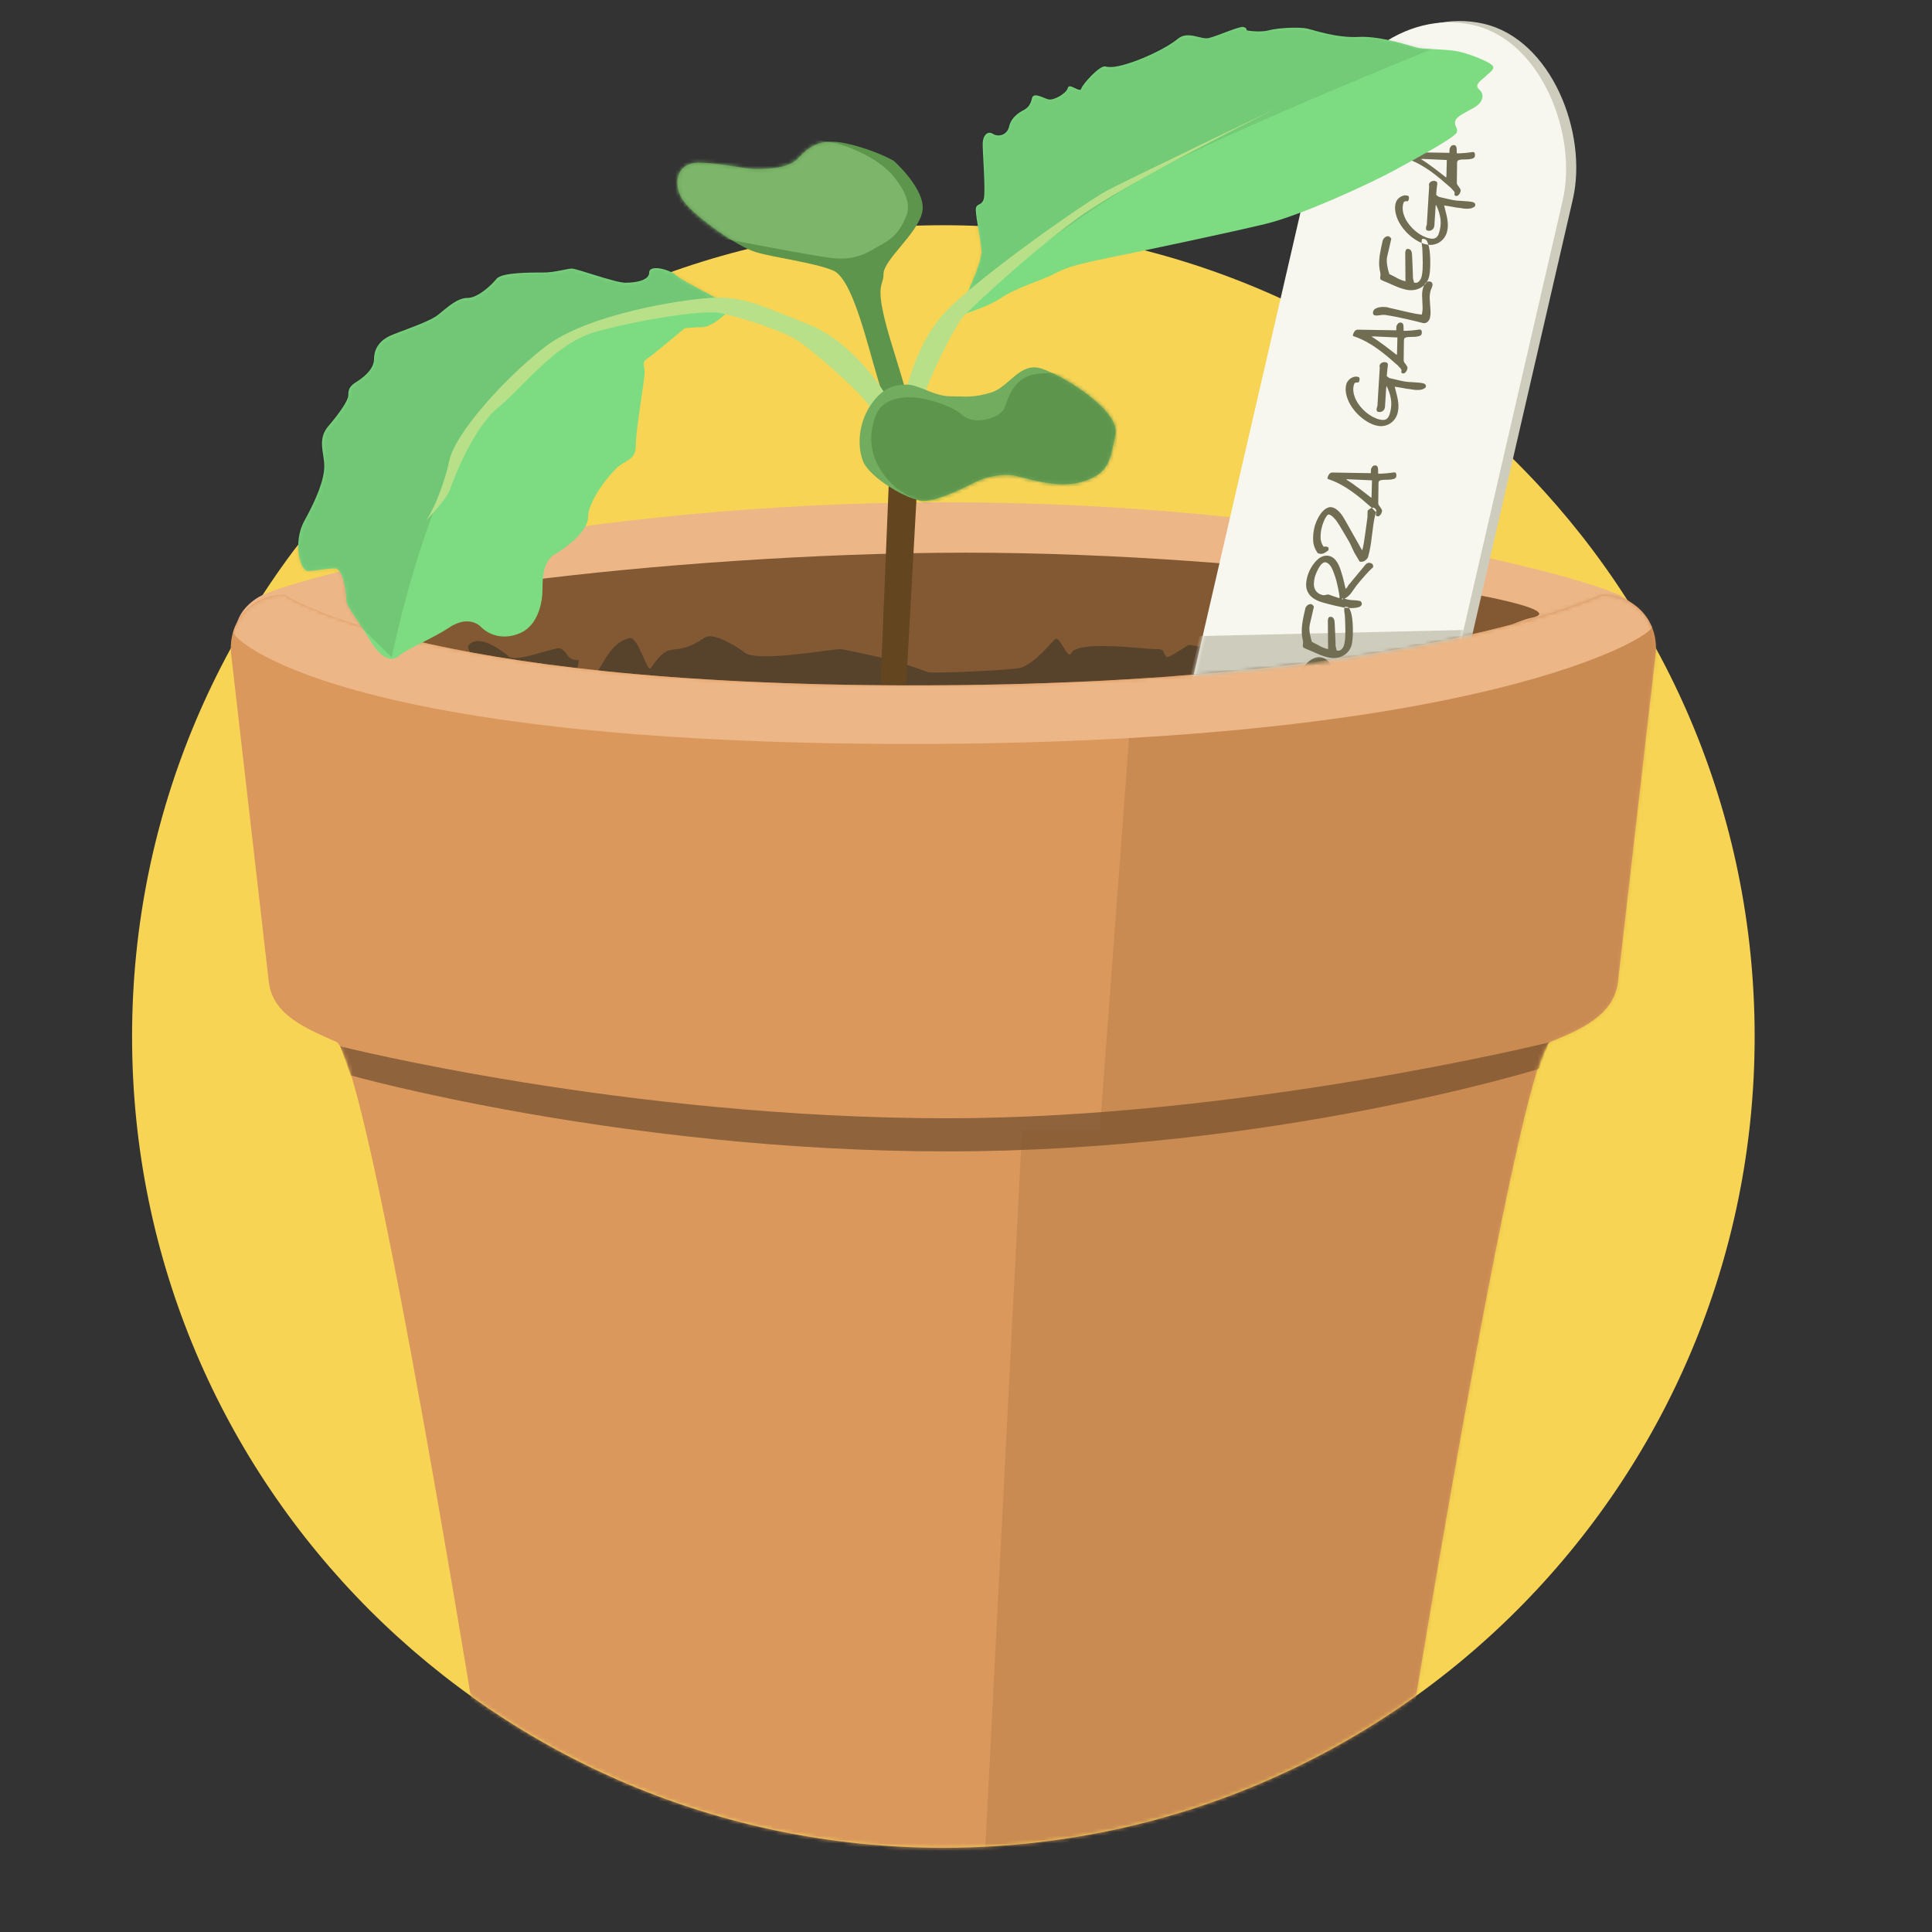 <?xml version="1.0" encoding="UTF-8" standalone="no"?>
<svg width="512px" height="512px" viewBox="0 0 512 512" version="1.1" xmlns="http://www.w3.org/2000/svg" xmlns:xlink="http://www.w3.org/1999/xlink" xmlns:sketch="http://www.bohemiancoding.com/sketch/ns">
    <rect x="0" y="0" width="512" height="512" fill="#333333" stroke="none"/>
    <!-- Generator: Sketch 3.3.2 (12043) - http://www.bohemiancoding.com/sketch -->
    <title>Plant</title>
    <desc>Created with Sketch.</desc>
    <defs>
        <path id="path-1" d="M250,489.685 C368.741,489.685 465,393.427 465,274.685 C465,242.468 470.344,8.05946456e-07 470.344,8.05946456e-07 L43.324,8.05946456e-07 C43.324,8.05946456e-07 35,214.687 35,274.685 C35,393.427 131.259,489.685 250,489.685 Z"></path>
        <path id="path-3" d="M91.021,49.354 C98.668,48.513 98.267,37.986 105.826,36.096 C108.087,35.53 110.537,45.348 111.408,44.096 C117.335,35.572 116.516,42.145 125.818,35.943 C128.278,34.304 135.622,39.292 136.088,39.758 C139.226,42.896 160.373,38.707 162.139,39.061 C171.858,41.006 177.101,42.198 184.945,45.143 C186.01,45.542 208.004,44.589 209.672,43.922 C213.532,42.379 216.601,38.388 218.568,36.42 C219.844,35.144 221.905,42.094 222.906,40.084 C224.636,36.612 241.676,39.014 245.238,39.014 C248.018,39.014 246.784,39.688 248.203,41.107 C248.558,41.463 253.402,38.35 253.762,37.99 C254.269,37.483 270.07,41.215 270.51,41.654 C271.971,43.115 282.829,40.044 284.42,39.41 C286.758,38.479 292.596,42.924 295.84,43.572 C300.177,44.44 302.556,40.319 307.006,41.654 C309.321,42.349 311.793,43.293 313.111,45.492 C314.91,48.493 306.029,47.09 303.342,49.33 C293.303,57.697 281.996,63.742 269.498,67.648 C242.299,76.15 166.074,90.195 137.959,84.57 C132.143,83.407 129.194,80.829 124.875,78.812 C111.837,72.727 104.528,79.89 82.482,62.24 C79.327,59.714 76.9,55.957 75.678,52.295 C75.294,51.145 76.478,48.961 75.178,48.633 C74.031,48.343 61.076,40.16 63.314,37.816 C66.274,34.718 73.07,40.246 73.758,40.934 C75.653,42.829 86.312,38.252 87.494,38.84 C89.837,40.005 88.883,41.934 92.459,41.934"></path>
        <path id="path-4" d="M349.932,118.465 C358.067,115.173 366.759,111.346 367.768,102.565 L377.726,15.9 C378.734,7.122 372.384,0 363.541,0 C363.541,0 313.565,24.013 181.269,24.013 C48.973,24.013 14.457,0 14.457,0 C5.614,0 -0.736,7.119 0.273,15.9 L10.23,102.565 C11.239,111.343 20.046,114.925 28.066,118.465 C36.864,122.348 67.95,317.602 67.95,317.602 C68.902,327.29 118.789,347.142 190.983,347.142 C263.178,347.142 309.098,327.286 310.05,317.602 C310.05,317.602 341.398,121.918 349.932,118.465 Z"></path>
        <path id="path-6" d="M512,0 L512,242.283 L428.541,261.844 L438.558,173.9 C439.566,165.122 433.216,158 424.374,158 C424.374,158 374.398,182.013 242.101,182.013 C109.805,182.013 75.29,158 75.29,158 C66.447,158 60.096,165.119 61.105,173.9 L71.629,266.021 L0,223.758 L0,0 L512,0 Z"></path>
        <rect id="path-8" x="0.45" y="0.949" width="67" height="257" rx="40"></rect>
        <path id="path-10" d="M53.287,63.376 C50.413,53.976 46.501,36.37 41.314,34.218 C36.128,32.065 25.929,30.874 20.812,29.343 C15.696,27.812 3.323,19.099 1.067,14.855 C-1.189,10.611 0.169,5.657 5.577,5.657 C10.984,5.657 18.21,7.338 20.507,7.338 C22.805,7.338 29.119,7.375 31.755,4.746 C34.39,2.117 37.078,-1.095 44.589,0.507 C52.101,2.108 57.359,5.129 57.359,5.129 C57.359,5.129 66.224,12.97 64.928,18.776 C63.632,24.583 54.668,31.364 54.668,35.146 C54.668,38.928 51.623,37.215 57.359,55.456 C63.095,73.697 66.224,87.688 66.224,87.688 L61.602,91.192 C61.602,91.192 56.161,72.776 53.287,63.376 Z"></path>
        <path id="path-12" d="M0.468,76.924 C0.468,76.924 7.639,63.186 7.291,59.376 C6.944,55.566 5.542,49.392 5.839,48.11 C6.136,46.829 7.481,47.535 7.941,45.55 C8.402,43.565 7.588,33.174 7.622,31.034 C7.655,28.895 8.935,27.578 10.314,28.471 C11.694,29.364 14.078,28.905 14.641,26.479 C15.203,24.053 17.275,22.821 18.432,22.201 C19.589,21.581 20.276,20.804 20.684,19.045 C21.091,17.286 23.619,19.007 25.057,19.338 C26.495,19.668 29.847,17.728 30.179,16.294 C30.512,14.861 33.463,17.691 33.733,16.525 C34.004,15.359 38.642,10.284 40.08,10.615 C41.518,10.945 43.269,10.811 47.151,9.502 C51.033,8.192 56.54,5.592 59.289,3.314 C62.037,1.037 65.386,3.588 67.558,3.081 C69.73,2.573 75.647,-0.094 76.682,0.145 C77.718,0.383 77.566,1.04 77.566,1.04 C77.566,1.04 80.923,1.705 83.487,1.022 C86.05,0.339 91.671,0.126 93.589,0.567 C95.507,1.008 101.38,3.094 107.294,2.789 C113.209,2.484 121.025,5.238 122.901,5.67 C124.777,6.101 130.753,5.97 133.86,6.684 C136.967,7.398 141.254,9.15 142.517,10.164 C143.781,11.177 141.87,12.215 141.001,13.13 C140.132,14.045 137.635,15.381 139.167,16.696 C140.698,18.011 140.293,20.086 137.871,21.499 C135.45,22.912 133.143,23.835 132.841,25.138 C132.538,26.442 133.587,26.77 133.3,28.006 C133.014,29.241 124.385,33.95 117.157,37.903 C109.929,41.856 91.836,50.132 82.439,52.376 C73.041,54.619 53.452,58.789 41.839,61.153 C30.226,63.516 29.297,64.2 26.128,65.789 C22.959,67.379 16.387,69.299 12.511,71.947 C8.635,74.594 0.468,76.924 0.468,76.924 L0.468,76.924 Z"></path>
        <path id="path-14" d="M112.832,13.308 C112.832,13.308 109.341,16.389 107.265,16.389 C105.188,16.389 102.44,16.689 102.44,16.689 C102.44,16.689 94.415,23.463 92.663,24.645 C90.911,25.826 91.827,26.13 91.827,28.38 C91.827,30.63 89.502,43.424 89.502,47.621 C89.502,51.819 86.876,51.357 84.235,53.92 C81.595,56.483 76.864,62.795 76.864,66.638 C76.864,70.481 71.147,74.773 68.055,76.575 C64.964,78.377 64.762,82.681 64.762,85.964 C64.762,89.246 63.643,95.339 58.932,97.431 C54.22,99.523 50.381,97.772 48.54,95.909 C46.698,94.046 43.532,93.616 39.919,96.077 C36.307,98.538 28.799,101.732 26.624,103.562 C24.448,105.392 21.728,103.842 18.839,99.028 C15.95,94.215 12.788,90.291 12.788,88.938 C12.788,87.584 12.182,80.338 9.725,80.338 C7.268,80.338 4.51,81.038 2.555,81.038 C0.601,81.038 -1.546,73.54 1.677,67.699 C4.9,61.857 6.944,56.791 6.944,53.229 C6.944,49.666 4.98,46.132 8.071,42.56 C11.162,38.988 13.296,35.686 13.296,34.524 C13.296,33.362 13.401,32.199 15.163,31.098 C16.924,29.996 20.126,27.769 20.126,24.792 C20.126,21.815 21.986,19.789 24.305,18.713 C26.624,17.637 34.614,15.097 37.036,13.171 C39.459,11.244 42.136,8.653 44.88,8.653 C47.624,8.653 51.151,5.345 52.592,3.585 C54.032,1.825 62.037,1.92 65.046,1.92 C68.055,1.92 71.187,0.879 72.556,0.879 C73.926,0.879 84.001,4.626 86.751,4.626 C89.502,4.626 93.049,4.017 93.049,1.894 C93.049,-0.228 98.307,0.942 100.374,2.784 C102.44,4.626 112.988,9.314 113.718,10.81 C114.449,12.307 112.832,13.308 112.832,13.308 Z"></path>
        <path id="path-16" d="M34.966,7.53 C39.851,6.06 42.638,-0.79 48.519,1.232 C54.401,3.254 69.294,12.364 67.913,18.774 C66.531,25.185 66.381,28.646 59.907,30.928 C53.434,33.211 45.361,30.508 41.834,29.667 C38.306,28.827 33.847,29.737 30.784,31.268 C27.721,32.8 20.938,36.222 17.081,36.222 C13.223,36.222 2.766,30.2 1.023,25.657 C-0.721,21.113 0.134,14.881 3.376,10.407 C6.618,5.934 9.668,5.434 12.749,5.434 C15.831,5.434 19.941,8.525 24.169,8.525 C28.398,8.525 30.082,9 34.966,7.53 Z"></path>
    </defs>
    <g id="Module-Icons" stroke="none" stroke-width="1" fill="none" fill-rule="evenodd" sketch:type="MSPage">
        <g id="Plant" sketch:type="MSArtboardGroup">
            <g id="planting" sketch:type="MSLayerGroup">
                <rect id="hit" sketch:type="MSShapeGroup" x="0" y="0" width="512" height="512"></rect>
                <path d="M250,489.685 C368.741,489.685 465,393.427 465,274.685 C465,155.944 368.741,59.685 250,59.685 C131.259,59.685 35,155.944 35,274.685 C35,393.427 131.259,489.685 250,489.685 Z" id="background" fill="#F8D454" sketch:type="MSShapeGroup"></path>
                <mask id="mask-2" sketch:name="mask-circle" fill="white">
                    <use xlink:href="#path-1"></use>
                </mask>
                <use id="mask-circle" sketch:type="MSShapeGroup" xlink:href="#path-1"></use>
                <g id="pot" mask="url(#mask-2)">
                    <g transform="translate(61, 133)">
                        <path d="M1.549,35.583 C1.549,35.583 0.279,29.686 7.486,25.256 C14.694,20.825 91.276,0.1 189.526,0.1 C287.775,0.1 361.231,20.406 369.14,25.256 C377.048,30.105 377.503,37.285 377.503,37.285 L189.526,79.54 L1.549,35.583 Z" id="pot-rim-back" fill="#EDB686" sketch:type="MSShapeGroup"></path>
                        <path d="M37.737,33.077 C14.931,27.023 114.703,13.463 195,13.463 C275.297,13.463 361.059,27.391 344.942,30.71 C328.826,34.029 235.936,91.934 235.936,91.934 L111.584,81.535 C111.584,81.535 60.544,39.131 37.737,33.077 Z" id="pot-back" fill="#835933" sketch:type="MSShapeGroup"></path>
                        <g id="soil">
                            <use fill="#57422C" sketch:type="MSShapeGroup" xlink:href="#path-3"></use>
                            <use fill-opacity="0.284" fill="none" xlink:href="#path-3"></use>
                        </g>
                        <g id="foreground" stroke-width="1" fill="none" sketch:type="MSLayerGroup" transform="translate(0, 24.61)">
                            <mask id="mask-5" sketch:name="pot shape" fill="white">
                                <use xlink:href="#path-4"></use>
                            </mask>
                            <g id="pot-shape">
                                <use fill="#DA985D" sketch:type="MSShapeGroup" xlink:href="#path-4"></use>
                                <use fill-opacity="0.023" fill="none" xlink:href="#path-4"></use>
                            </g>
                            <path d="M29.132,119.67 C29.132,119.67 104.734,138.743 190.094,138.743 C267.993,138.743 349.454,118.654 349.454,118.654 L346.817,125.655 C346.817,125.655 276.488,147.521 190.094,147.521 C103.7,147.521 31.964,127.387 31.964,127.387 L29.132,119.67 Z" id="pot-rim-shade" fill="#8F633B" sketch:type="MSShapeGroup" mask="url(#mask-5)"></path>
                            <path d="M239.879,15.671 L230.45,141.892 L209.847,141.892 L198.116,371.178 L336.556,350.023 L404.028,-40.335 L247.368,9.042 L239.879,15.671 Z" id="pot-shade" fill-opacity="0.2" fill="#88572C" sketch:type="MSShapeGroup" mask="url(#mask-5)"></path>
                            <path d="M180.269,39.545 C331.822,39.545 377.661,10.729 376.749,8.524 C374.654,3.458 369.703,0 363.541,0 C363.541,0 313.565,24.013 181.269,24.013 C48.973,24.013 14.457,0 14.457,0 C7.785,0 2.532,4.053 0.788,9.815 C0.221,11.689 28.717,39.545 180.269,39.545 Z" id="pot-rim" fill="#EDB686" sketch:type="MSShapeGroup" mask="url(#mask-5)"></path>
                        </g>
                    </g>
                </g>
                <g id="things-in-pot" mask="url(#mask-2)">
                    <mask id="mask-7" sketch:name="mask-notpot" fill="white">
                        <use xlink:href="#path-6"></use>
                    </mask>
                    <use id="mask-notpot" sketch:type="MSShapeGroup" xlink:href="#path-6"></use>
                    <g id="label" mask="url(#mask-7)">
                        <g transform="translate(363.185, 131.762) rotate(13) translate(-363.185, -131.762) translate(327.685, 2.762)">
                            <rect id="Rectangle-91" stroke="none" fill="#CECCBD" fill-rule="evenodd" sketch:type="MSShapeGroup" x="3" y="5.68434189e-14" width="67" height="257" rx="40"></rect>
                            <mask id="mask-9" sketch:name="Rectangle 91" fill="white">
                                <use xlink:href="#path-8"></use>
                            </mask>
                            <use id="Rectangle-91" stroke="none" fill="#F7F7EF" fill-rule="evenodd" sketch:type="MSShapeGroup" xlink:href="#path-8"></use>
                            <path d="M-0.461,175.073 L73.83,156.111 L78.221,179.11 L-8.775,203.133 L-0.461,175.073 Z" id="Path-462" stroke="none" fill="#CECCBC" fill-rule="evenodd" sketch:type="MSShapeGroup" mask="url(#mask-9)"></path>
                            <g id="berza-galega" stroke="none" stroke-width="1" fill="none" fill-rule="evenodd" sketch:type="MSLayerGroup" mask="url(#mask-9)">
                                <g transform="translate(32.5, 112) rotate(-90) translate(-32.5, -112) translate(-47, 99)" fill="#706D53" sketch:type="MSShapeGroup">
                                    <path d="M6.341,15.688 C6.341,15.512 6.377,15.352 6.449,15.208 C6.521,15.064 6.661,14.992 6.869,14.992 C7.109,14.992 7.317,15.068 7.493,15.22 C7.669,15.372 7.869,15.536 8.093,15.712 C8.317,15.888 8.597,16.052 8.933,16.204 C9.269,16.356 9.717,16.432 10.277,16.432 C10.789,16.432 11.381,16.356 12.053,16.204 C12.725,16.052 13.361,15.816 13.961,15.496 C14.561,15.176 15.065,14.78 15.473,14.308 C15.881,13.836 16.085,13.272 16.085,12.616 C16.085,12.088 15.901,11.628 15.533,11.236 C15.165,10.844 14.717,10.52 14.189,10.264 C13.661,10.008 13.105,9.82 12.521,9.7 C11.937,9.58 11.429,9.52 10.997,9.52 C10.437,9.52 9.817,9.584 9.137,9.712 C8.457,9.84 7.885,10.072 7.421,10.408 C7.149,10.616 6.877,10.852 6.605,11.116 C6.333,11.38 6.013,11.512 5.645,11.512 C5.325,11.512 5.069,11.384 4.877,11.128 C4.685,10.872 4.589,10.6 4.589,10.312 C4.589,10.2 4.685,10.032 4.877,9.808 C5.069,9.584 5.309,9.324 5.597,9.028 C5.885,8.732 6.201,8.404 6.545,8.044 C6.889,7.684 7.205,7.296 7.493,6.88 C7.781,6.464 8.021,6.036 8.213,5.596 C8.405,5.156 8.501,4.704 8.501,4.24 C8.501,4.096 8.497,3.94 8.489,3.772 C8.481,3.604 8.457,3.44 8.417,3.28 C8.377,3.12 8.321,2.968 8.249,2.824 C8.177,2.68 8.077,2.568 7.949,2.488 C7.901,2.488 7.785,2.48 7.601,2.464 C7.417,2.448 7.301,2.44 7.253,2.44 C6.661,2.44 6.149,2.608 5.717,2.944 C5.285,3.28 4.917,3.716 4.613,4.252 C4.309,4.788 4.065,5.388 3.881,6.052 C3.697,6.716 3.553,7.38 3.449,8.044 C3.345,8.708 3.273,9.34 3.233,9.94 C3.193,10.54 3.173,11.032 3.173,11.416 C3.173,12.312 3.209,13.188 3.281,14.044 C3.353,14.9 3.389,15.784 3.389,16.696 C3.389,17.048 3.349,17.328 3.269,17.536 C3.189,17.744 2.941,17.848 2.525,17.848 C2.189,17.848 1.889,17.708 1.625,17.428 C1.361,17.148 1.229,16.832 1.229,16.48 C1.229,16.368 1.237,16.288 1.253,16.24 L0.365,4.936 C0.365,4.92 0.361,4.86 0.353,4.756 C0.345,4.652 0.341,4.584 0.341,4.552 C0.341,4.104 0.549,3.88 0.965,3.88 C1.221,3.88 1.473,3.944 1.721,4.072 C1.969,4.2 2.165,4.376 2.309,4.6 C2.517,4.12 2.773,3.644 3.077,3.172 C3.381,2.7 3.725,2.28 4.109,1.912 C4.493,1.544 4.925,1.248 5.405,1.024 C5.885,0.8 6.413,0.688 6.989,0.688 C7.501,0.688 7.969,0.78 8.393,0.964 C8.817,1.148 9.181,1.4 9.485,1.72 C9.789,2.04 10.025,2.416 10.193,2.848 C10.361,3.28 10.445,3.752 10.445,4.264 C10.445,4.632 10.425,4.956 10.385,5.236 C10.345,5.516 10.285,5.788 10.205,6.052 C10.125,6.316 10.013,6.58 9.869,6.844 C9.725,7.108 9.557,7.416 9.365,7.768 C9.445,7.752 9.533,7.744 9.629,7.744 L9.917,7.744 C10.413,7.744 10.965,7.796 11.573,7.9 C12.181,8.004 12.789,8.156 13.397,8.356 C14.005,8.556 14.597,8.804 15.173,9.1 C15.749,9.396 16.261,9.736 16.709,10.12 C17.157,10.504 17.517,10.936 17.789,11.416 C18.061,11.896 18.197,12.416 18.197,12.976 C18.197,13.504 18.081,14 17.849,14.464 C17.617,14.928 17.309,15.352 16.925,15.736 C16.541,16.12 16.097,16.464 15.593,16.768 C15.089,17.072 14.569,17.328 14.033,17.536 C13.497,17.744 12.961,17.904 12.425,18.016 C11.889,18.128 11.397,18.184 10.949,18.184 C10.581,18.184 10.133,18.148 9.605,18.076 C9.077,18.004 8.573,17.876 8.093,17.692 C7.613,17.508 7.201,17.256 6.857,16.936 C6.513,16.616 6.341,16.2 6.341,15.688 L6.341,15.688 Z M18.608,14.742 C18.608,13.686 18.72,12.598 18.944,11.478 C19.168,10.358 19.36,9.294 19.52,8.286 C19.568,7.998 19.628,7.79 19.7,7.662 C19.772,7.534 19.868,7.45 19.988,7.41 C20.108,7.37 20.26,7.346 20.444,7.338 C20.628,7.33 20.848,7.294 21.104,7.23 C21.136,7.23 21.212,7.202 21.332,7.146 C21.452,7.09 21.58,7.034 21.716,6.978 C21.852,6.922 21.984,6.866 22.112,6.81 C22.24,6.754 22.32,6.718 22.352,6.702 C22.944,6.462 23.552,6.282 24.176,6.162 C24.8,6.042 25.428,5.958 26.06,5.91 C26.692,5.862 27.328,5.834 27.968,5.826 C28.608,5.818 29.248,5.814 29.888,5.814 C30.048,5.814 30.216,5.85 30.392,5.922 C30.568,5.994 30.728,6.09 30.872,6.21 C31.016,6.33 31.132,6.47 31.22,6.63 C31.308,6.79 31.352,6.958 31.352,7.134 C31.352,7.182 31.332,7.25 31.292,7.338 C31.252,7.426 31.204,7.514 31.148,7.602 C31.092,7.69 31.032,7.766 30.968,7.83 C30.904,7.894 30.848,7.926 30.8,7.926 L26.048,7.926 C25.68,7.926 25.3,7.974 24.908,8.07 C24.516,8.166 24.128,8.294 23.744,8.454 C23.36,8.614 22.984,8.786 22.616,8.97 C22.248,9.154 21.92,9.342 21.632,9.534 C21.472,10.27 21.284,11.006 21.068,11.742 C20.852,12.478 20.744,13.238 20.744,14.022 L20.744,14.118 L28.16,12.342 C28.192,12.342 28.252,12.338 28.34,12.33 C28.428,12.322 28.496,12.318 28.544,12.318 C29.024,12.318 29.264,12.566 29.264,13.062 C29.264,13.254 29.216,13.418 29.12,13.554 C29.024,13.69 28.904,13.806 28.76,13.902 C28.616,13.998 28.456,14.074 28.28,14.13 C28.104,14.186 27.944,14.238 27.8,14.286 C27.576,14.35 27.192,14.458 26.648,14.61 C26.104,14.762 25.524,14.922 24.908,15.09 C24.292,15.258 23.708,15.418 23.156,15.57 C22.604,15.722 22.216,15.822 21.992,15.87 L20.936,16.398 C20.92,16.43 20.912,16.454 20.912,16.47 L20.912,16.542 C20.912,16.814 20.976,17.042 21.104,17.226 C21.232,17.41 21.4,17.558 21.608,17.67 C21.816,17.782 22.036,17.866 22.268,17.922 C22.5,17.978 22.728,18.006 22.952,18.006 C23.528,18.006 24.12,17.954 24.728,17.85 C25.336,17.746 25.944,17.622 26.552,17.478 C27.16,17.334 27.752,17.182 28.328,17.022 C28.904,16.862 29.44,16.718 29.936,16.59 C30.352,16.478 30.776,16.33 31.208,16.146 C31.64,15.962 32.064,15.87 32.48,15.87 C32.608,15.87 32.688,15.918 32.72,16.014 C32.752,16.11 32.768,16.214 32.768,16.326 L32.768,16.542 C32.768,16.846 32.588,17.138 32.228,17.418 C31.868,17.698 31.4,17.966 30.824,18.222 C30.248,18.478 29.608,18.71 28.904,18.918 C28.2,19.126 27.504,19.306 26.816,19.458 C26.128,19.61 25.484,19.73 24.884,19.818 C24.284,19.906 23.816,19.95 23.48,19.95 C22.744,19.95 22.076,19.81 21.476,19.53 C20.876,19.25 20.364,18.87 19.94,18.39 C19.516,17.91 19.188,17.358 18.956,16.734 C18.724,16.11 18.608,15.446 18.608,14.742 L18.608,14.742 Z M34.736,15.342 C34.736,15.406 34.732,15.534 34.724,15.726 C34.716,15.918 34.712,16.038 34.712,16.086 C34.712,16.646 34.772,17.206 34.892,17.766 C35.012,18.326 35.072,18.886 35.072,19.446 C35.072,19.622 34.992,19.782 34.832,19.926 C34.672,20.07 34.496,20.142 34.304,20.142 C33.952,20.142 33.656,19.938 33.416,19.53 C33.176,19.122 32.984,18.65 32.84,18.114 C32.696,17.578 32.588,17.042 32.516,16.506 C32.444,15.97 32.408,15.582 32.408,15.342 L32.408,15.03 C32.408,14.838 32.404,14.614 32.396,14.358 C32.388,14.102 32.384,13.846 32.384,13.59 L32.384,12.99 C32.384,11.87 32.416,10.794 32.48,9.762 C32.544,8.73 32.752,7.818 33.104,7.026 C33.456,6.234 34.004,5.602 34.748,5.13 C35.492,4.658 36.536,4.422 37.88,4.422 C38.28,4.422 38.732,4.458 39.236,4.53 C39.74,4.602 40.248,4.718 40.76,4.878 C41.272,5.038 41.776,5.238 42.272,5.478 C42.768,5.718 43.208,5.998 43.592,6.318 C43.976,6.638 44.284,7.01 44.516,7.434 C44.748,7.858 44.864,8.326 44.864,8.838 C44.864,9.414 44.708,9.942 44.396,10.422 C44.084,10.902 43.696,11.334 43.232,11.718 C42.768,12.102 42.276,12.442 41.756,12.738 C41.236,13.034 40.768,13.302 40.352,13.542 C40.24,13.606 40.044,13.71 39.764,13.854 C39.484,13.998 39.188,14.146 38.876,14.298 C38.564,14.45 38.264,14.598 37.976,14.742 C37.688,14.886 37.488,14.982 37.376,15.03 C37.472,15.174 37.624,15.282 37.832,15.354 C38.04,15.426 38.216,15.478 38.36,15.51 L44,18.342 C44.192,18.438 44.38,18.53 44.564,18.618 C44.748,18.706 44.912,18.802 45.056,18.906 C45.2,19.01 45.312,19.142 45.392,19.302 C45.472,19.462 45.512,19.67 45.512,19.926 C45.512,20.166 45.436,20.378 45.284,20.562 C45.132,20.746 44.92,20.838 44.648,20.838 C44.632,20.838 44.604,20.834 44.564,20.826 C44.524,20.818 44.496,20.814 44.48,20.814 C44.288,20.654 43.98,20.442 43.556,20.178 C43.132,19.914 42.648,19.634 42.104,19.338 C41.56,19.042 41.004,18.746 40.436,18.45 C39.868,18.154 39.344,17.894 38.864,17.67 C38.448,17.478 38.056,17.314 37.688,17.178 C37.32,17.042 36.968,16.898 36.632,16.746 C36.296,16.594 35.972,16.41 35.66,16.194 C35.348,15.978 35.04,15.694 34.736,15.342 L34.736,15.342 Z M34.736,14.022 C34.736,14.022 34.8,14.002 34.928,13.962 C35.056,13.922 35.208,13.866 35.384,13.794 C35.56,13.722 35.74,13.646 35.924,13.566 C36.108,13.486 36.264,13.422 36.392,13.374 C36.92,13.134 37.38,12.922 37.772,12.738 C38.164,12.554 38.532,12.37 38.876,12.186 C39.22,12.002 39.56,11.81 39.896,11.61 C40.232,11.41 40.608,11.166 41.024,10.878 C41.216,10.75 41.428,10.598 41.66,10.422 C41.892,10.246 42.108,10.05 42.308,9.834 C42.508,9.618 42.676,9.386 42.812,9.138 C42.948,8.89 43.016,8.63 43.016,8.358 C43.016,8.118 42.924,7.902 42.74,7.71 C42.556,7.518 42.32,7.35 42.032,7.206 C41.744,7.062 41.42,6.938 41.06,6.834 C40.7,6.73 40.352,6.646 40.016,6.582 C39.68,6.518 39.372,6.47 39.092,6.438 C38.812,6.406 38.6,6.39 38.456,6.39 C37.896,6.39 37.368,6.438 36.872,6.534 C36.376,6.63 35.944,6.802 35.576,7.05 C35.208,7.298 34.916,7.626 34.7,8.034 C34.484,8.442 34.376,8.958 34.376,9.582 C34.376,9.71 34.432,9.902 34.544,10.158 C34.656,10.414 34.768,10.654 34.88,10.878 L34.568,13.854 L34.736,14.022 Z M34.568,14.694 C34.488,14.694 34.448,14.75 34.448,14.862 C34.448,14.974 34.488,15.03 34.568,15.03 C34.648,15.03 34.688,14.974 34.688,14.862 C34.688,14.75 34.648,14.694 34.568,14.694 Z M45.239,17.032 L47.255,15.112 L49.463,13.384 C49.623,13.24 49.899,12.984 50.291,12.616 C50.683,12.248 51.091,11.86 51.515,11.452 C51.939,11.044 52.339,10.66 52.715,10.3 C53.091,9.94 53.351,9.688 53.495,9.544 C53.655,9.384 53.851,9.18 54.083,8.932 C54.315,8.684 54.539,8.412 54.755,8.116 C54.971,7.82 55.159,7.52 55.319,7.216 C55.479,6.912 55.559,6.632 55.559,6.376 C55.559,6.152 55.383,5.964 55.031,5.812 C54.679,5.66 54.275,5.54 53.819,5.452 C53.363,5.364 52.927,5.304 52.511,5.272 C52.095,5.24 51.823,5.224 51.695,5.224 C50.767,5.224 49.891,5.328 49.067,5.536 C48.243,5.744 47.527,6.184 46.919,6.856 C46.999,7.032 47.051,7.18 47.075,7.3 C47.099,7.42 47.111,7.568 47.111,7.744 C47.111,8.112 46.911,8.296 46.511,8.296 L46.271,8.296 C45.855,7.96 45.519,7.64 45.263,7.336 C45.007,7.032 44.879,6.632 44.879,6.136 C44.879,6.104 44.883,6.036 44.891,5.932 C44.899,5.828 44.903,5.76 44.903,5.728 C45.735,4.784 46.695,4.148 47.783,3.82 C48.871,3.492 50.055,3.328 51.335,3.328 C51.655,3.328 52.035,3.356 52.475,3.412 C52.915,3.468 53.367,3.552 53.831,3.664 C54.295,3.776 54.751,3.924 55.199,4.108 C55.647,4.292 56.051,4.512 56.411,4.768 C56.771,5.024 57.059,5.316 57.275,5.644 C57.491,5.972 57.599,6.344 57.599,6.76 C57.599,7.144 57.515,7.528 57.347,7.912 C57.179,8.296 56.971,8.664 56.723,9.016 C56.475,9.368 56.199,9.7 55.895,10.012 C55.591,10.324 55.303,10.6 55.031,10.84 L48.263,17.032 C48.343,17.032 48.487,17.036 48.695,17.044 C48.903,17.052 49.047,17.056 49.127,17.056 C49.223,17.056 49.379,17.052 49.595,17.044 C49.811,17.036 49.935,17.032 49.967,17.032 C50.159,17.032 50.575,17.004 51.215,16.948 C51.855,16.892 52.563,16.832 53.339,16.768 C54.115,16.704 54.867,16.636 55.595,16.564 C56.323,16.492 56.871,16.44 57.239,16.408 C57.287,16.408 57.383,16.388 57.527,16.348 C57.671,16.308 57.827,16.272 57.995,16.24 C58.163,16.208 58.323,16.176 58.475,16.144 C58.627,16.112 58.751,16.096 58.847,16.096 L58.919,16.096 C59.143,16.272 59.371,16.464 59.603,16.672 C59.835,16.88 59.951,17.136 59.951,17.44 C59.951,17.632 59.903,17.796 59.807,17.932 C59.711,18.068 59.583,18.2 59.423,18.328 C59.183,18.312 58.947,18.3 58.715,18.292 C58.483,18.284 58.247,18.28 58.007,18.28 C57.191,18.28 56.379,18.316 55.571,18.388 C54.763,18.46 53.955,18.54 53.147,18.628 C52.339,18.716 51.527,18.796 50.711,18.868 C49.895,18.94 49.079,18.976 48.263,18.976 L47.999,18.976 C47.871,18.976 47.735,18.972 47.591,18.964 C47.447,18.956 47.311,18.952 47.183,18.952 L46.919,18.952 C46.711,18.92 46.507,18.848 46.307,18.736 C46.107,18.624 45.927,18.492 45.767,18.34 C45.607,18.188 45.479,18.012 45.383,17.812 C45.287,17.612 45.239,17.408 45.239,17.2 L45.239,17.032 Z M66.944,17.214 C66.912,17.214 66.852,17.218 66.764,17.226 C66.676,17.234 66.624,17.238 66.608,17.238 L61.424,18.366 C61.216,18.414 61.04,18.518 60.896,18.678 C60.752,18.838 60.612,19.002 60.476,19.17 C60.34,19.338 60.192,19.49 60.032,19.626 C59.872,19.762 59.68,19.83 59.456,19.83 C59.344,19.83 59.204,19.814 59.036,19.782 C58.868,19.75 58.708,19.698 58.556,19.626 C58.404,19.554 58.272,19.462 58.16,19.35 C58.048,19.238 57.992,19.102 57.992,18.942 C57.992,18.782 58.016,18.666 58.064,18.594 C58.112,18.522 58.176,18.474 58.256,18.45 C58.336,18.426 58.424,18.414 58.52,18.414 C58.616,18.414 58.712,18.398 58.808,18.366 C58.84,18.35 58.896,18.302 58.976,18.222 C59.056,18.142 59.112,18.078 59.144,18.03 L59.792,17.07 C60.352,16.046 60.9,15.006 61.436,13.95 C61.972,12.894 62.464,11.822 62.912,10.734 C63.36,9.646 63.736,8.538 64.04,7.41 C64.344,6.282 64.552,5.126 64.664,3.942 C64.68,3.862 64.72,3.81 64.784,3.786 C64.848,3.762 64.912,3.75 64.976,3.75 C65.312,3.75 65.648,3.822 65.984,3.966 C66.32,4.11 66.528,4.366 66.608,4.734 L68.72,14.646 L68.864,14.646 C68.88,14.646 68.932,14.634 69.02,14.61 C69.108,14.586 69.196,14.566 69.284,14.55 C69.372,14.534 69.456,14.518 69.536,14.502 C69.616,14.486 69.664,14.478 69.68,14.478 C70.032,14.478 70.34,14.562 70.604,14.73 C70.868,14.898 71,15.166 71,15.534 C71,15.742 70.924,15.902 70.772,16.014 C70.62,16.126 70.436,16.218 70.22,16.29 C70.004,16.362 69.788,16.418 69.572,16.458 C69.356,16.498 69.176,16.542 69.032,16.59 C69.096,16.91 69.18,17.25 69.284,17.61 C69.388,17.97 69.5,18.334 69.62,18.702 C69.74,19.07 69.864,19.422 69.992,19.758 C70.12,20.094 70.232,20.39 70.328,20.646 L70.328,20.718 L70.328,20.766 C70.328,20.782 70.336,20.79 70.352,20.79 C70.352,21.03 70.232,21.198 69.992,21.294 C69.752,21.39 69.544,21.438 69.368,21.438 C69.112,21.438 68.904,21.334 68.744,21.126 C68.584,20.918 68.444,20.658 68.324,20.346 C68.204,20.034 68.1,19.694 68.012,19.326 C67.924,18.958 67.836,18.618 67.748,18.306 C67.66,17.994 67.552,17.734 67.424,17.526 C67.296,17.318 67.136,17.214 66.944,17.214 L66.944,17.214 Z M65.624,8.646 C65.432,9.254 65.2,9.894 64.928,10.566 C64.656,11.238 64.372,11.91 64.076,12.582 C63.78,13.254 63.484,13.906 63.188,14.538 C62.892,15.17 62.624,15.742 62.384,16.254 L62.72,16.254 L66.944,15.39 L65.792,9.126 L65.624,8.646 Z M92.486,15.673 C91.926,15.945 91.394,16.217 90.89,16.489 C90.386,16.761 89.878,17.009 89.366,17.233 C88.854,17.457 88.322,17.641 87.77,17.785 C87.218,17.929 86.622,18.001 85.982,18.001 C85.342,18.001 84.742,17.885 84.182,17.653 C83.622,17.421 83.13,17.097 82.706,16.681 C82.282,16.265 81.95,15.773 81.71,15.205 C81.47,14.637 81.35,14.017 81.35,13.345 C81.35,12.625 81.462,11.869 81.686,11.077 C81.91,10.285 82.218,9.509 82.61,8.749 C83.002,7.989 83.474,7.261 84.026,6.565 C84.578,5.869 85.178,5.261 85.826,4.741 C86.474,4.221 87.162,3.805 87.89,3.493 C88.618,3.181 89.358,3.025 90.11,3.025 C90.43,3.025 90.75,3.089 91.07,3.217 C91.39,3.345 91.682,3.525 91.946,3.757 C92.21,3.989 92.422,4.257 92.582,4.561 C92.742,4.865 92.822,5.193 92.822,5.545 C92.822,5.833 92.738,6.013 92.57,6.085 C92.402,6.157 92.198,6.193 91.958,6.193 C91.654,6.193 91.474,6.133 91.418,6.013 C91.362,5.893 91.322,5.757 91.298,5.605 C91.274,5.453 91.21,5.317 91.106,5.197 C91.002,5.077 90.75,5.017 90.35,5.017 C89.71,5.017 89.086,5.149 88.478,5.413 C87.87,5.677 87.298,6.029 86.762,6.469 C86.226,6.909 85.734,7.421 85.286,8.005 C84.838,8.589 84.45,9.209 84.122,9.865 C83.794,10.521 83.542,11.189 83.366,11.869 C83.19,12.549 83.102,13.201 83.102,13.825 C83.102,14.305 83.17,14.693 83.306,14.989 C83.442,15.285 83.63,15.509 83.87,15.661 C84.11,15.813 84.402,15.913 84.746,15.961 C85.09,16.009 85.47,16.033 85.886,16.033 C87.086,16.033 88.202,15.809 89.234,15.361 C90.266,14.913 91.246,14.305 92.174,13.537 L91.718,13.537 L86.774,14.353 C86.758,14.353 86.702,14.357 86.606,14.365 C86.51,14.373 86.438,14.377 86.39,14.377 C86.022,14.377 85.698,14.241 85.418,13.969 C85.138,13.697 84.998,13.353 84.998,12.937 C84.998,12.681 85.09,12.513 85.274,12.433 C85.458,12.353 85.662,12.313 85.886,12.313 C85.998,12.313 86.102,12.317 86.198,12.325 C86.294,12.333 86.382,12.345 86.462,12.361 L96.494,10.681 L96.95,10.513 L97.022,10.513 C97.39,10.513 97.686,10.657 97.91,10.945 C98.134,11.233 98.246,11.545 98.246,11.881 C98.246,12.105 98.206,12.269 98.126,12.373 C98.046,12.477 97.946,12.549 97.826,12.589 C97.706,12.629 97.566,12.653 97.406,12.661 C97.246,12.669 97.094,12.681 96.95,12.697 C96.79,12.713 96.586,12.737 96.338,12.769 C96.09,12.801 95.846,12.833 95.606,12.865 C95.366,12.897 95.158,12.929 94.982,12.961 C94.806,12.993 94.718,13.009 94.718,13.009 L94.406,13.705 C94.406,13.721 94.402,13.793 94.394,13.921 C94.386,14.049 94.382,14.197 94.382,14.365 L94.382,14.881 L94.382,15.289 L94.382,15.877 L94.382,16.633 C94.382,16.889 94.386,17.117 94.394,17.317 C94.402,17.517 94.406,17.641 94.406,17.689 C94.422,18.073 94.462,18.485 94.526,18.925 C94.59,19.365 94.662,19.809 94.742,20.257 C94.822,20.705 94.894,21.153 94.958,21.601 C95.022,22.049 95.054,22.473 95.054,22.873 C95.054,23.097 94.99,23.293 94.862,23.461 C94.734,23.629 94.558,23.713 94.334,23.713 C94.318,23.713 94.278,23.709 94.214,23.701 C94.15,23.693 94.11,23.689 94.094,23.689 C93.726,23.401 93.458,23.069 93.29,22.693 C93.122,22.317 93.002,21.917 92.93,21.493 C92.858,21.069 92.81,20.633 92.786,20.185 C92.762,19.737 92.718,19.297 92.654,18.865 L92.654,18.697 C92.654,18.585 92.646,18.385 92.63,18.097 C92.614,17.809 92.598,17.505 92.582,17.185 C92.566,16.865 92.546,16.561 92.522,16.273 C92.498,15.985 92.486,15.785 92.486,15.673 L92.486,15.673 Z M105.35,15.265 C105.318,15.265 105.258,15.269 105.17,15.277 C105.082,15.285 105.03,15.289 105.014,15.289 L99.83,16.417 C99.622,16.465 99.446,16.569 99.302,16.729 C99.158,16.889 99.018,17.053 98.882,17.221 C98.746,17.389 98.598,17.541 98.438,17.677 C98.278,17.813 98.086,17.881 97.862,17.881 C97.75,17.881 97.61,17.865 97.442,17.833 C97.274,17.801 97.114,17.749 96.962,17.677 C96.81,17.605 96.678,17.513 96.566,17.401 C96.454,17.289 96.398,17.153 96.398,16.993 C96.398,16.833 96.422,16.717 96.47,16.645 C96.518,16.573 96.582,16.525 96.662,16.501 C96.742,16.477 96.83,16.465 96.926,16.465 C97.022,16.465 97.118,16.449 97.214,16.417 C97.246,16.401 97.302,16.353 97.382,16.273 C97.462,16.193 97.518,16.129 97.55,16.081 L98.198,15.121 C98.758,14.097 99.306,13.057 99.842,12.001 C100.378,10.945 100.87,9.873 101.318,8.785 C101.766,7.697 102.142,6.589 102.446,5.461 C102.75,4.333 102.958,3.177 103.07,1.993 C103.086,1.913 103.126,1.861 103.19,1.837 C103.254,1.813 103.318,1.801 103.382,1.801 C103.718,1.801 104.054,1.873 104.39,2.017 C104.726,2.161 104.934,2.417 105.014,2.785 L107.126,12.697 L107.27,12.697 C107.286,12.697 107.338,12.685 107.426,12.661 C107.514,12.637 107.602,12.617 107.69,12.601 C107.778,12.585 107.862,12.569 107.942,12.553 C108.022,12.537 108.07,12.529 108.086,12.529 C108.438,12.529 108.746,12.613 109.01,12.781 C109.274,12.949 109.406,13.217 109.406,13.585 C109.406,13.793 109.33,13.953 109.178,14.065 C109.026,14.177 108.842,14.269 108.626,14.341 C108.41,14.413 108.194,14.469 107.978,14.509 C107.762,14.549 107.582,14.593 107.438,14.641 C107.502,14.961 107.586,15.301 107.69,15.661 C107.794,16.021 107.906,16.385 108.026,16.753 C108.146,17.121 108.27,17.473 108.398,17.809 C108.526,18.145 108.638,18.441 108.734,18.697 L108.734,18.769 L108.734,18.817 C108.734,18.833 108.742,18.841 108.758,18.841 C108.758,19.081 108.638,19.249 108.398,19.345 C108.158,19.441 107.95,19.489 107.774,19.489 C107.518,19.489 107.31,19.385 107.15,19.177 C106.99,18.969 106.85,18.709 106.73,18.397 C106.61,18.085 106.506,17.745 106.418,17.377 C106.33,17.009 106.242,16.669 106.154,16.357 C106.066,16.045 105.958,15.785 105.83,15.577 C105.702,15.369 105.542,15.265 105.35,15.265 L105.35,15.265 Z M104.03,6.697 C103.838,7.305 103.606,7.945 103.334,8.617 C103.062,9.289 102.778,9.961 102.482,10.633 C102.186,11.305 101.89,11.957 101.594,12.589 C101.298,13.221 101.03,13.793 100.79,14.305 L101.126,14.305 L105.35,13.441 L104.198,7.177 L104.03,6.697 Z M110.6,19.23 C110.616,18.574 110.628,17.89 110.636,17.178 C110.644,16.466 110.648,15.726 110.648,14.958 C110.648,13.918 110.632,12.874 110.6,11.826 C110.568,10.778 110.512,9.774 110.432,8.814 C110.4,8.606 110.348,8.394 110.276,8.178 C110.204,7.962 110.124,7.746 110.036,7.53 C109.948,7.314 109.872,7.102 109.808,6.894 C109.744,6.686 109.712,6.478 109.712,6.27 C109.712,6.046 109.796,5.882 109.964,5.778 C110.132,5.674 110.32,5.622 110.528,5.622 C110.88,5.622 111.176,5.742 111.416,5.982 C111.656,6.222 111.856,6.51 112.016,6.846 C112.176,7.182 112.296,7.53 112.376,7.89 C112.456,8.25 112.512,8.558 112.544,8.814 C112.528,9.022 112.52,9.362 112.52,9.834 L112.52,11.37 L112.52,13.002 L112.52,14.262 C112.52,14.71 112.524,15.106 112.532,15.45 C112.54,15.794 112.548,16.114 112.556,16.41 C112.564,16.706 112.58,17.006 112.604,17.31 C112.628,17.614 112.664,17.958 112.712,18.342 C112.744,18.342 112.792,18.346 112.856,18.354 C112.92,18.362 112.968,18.366 113,18.366 C113.528,18.366 114.052,18.298 114.572,18.162 C115.092,18.026 115.612,17.882 116.132,17.73 C116.652,17.578 117.176,17.434 117.704,17.298 C118.232,17.162 118.768,17.094 119.312,17.094 C119.568,17.094 119.836,17.114 120.116,17.154 C120.396,17.194 120.656,17.266 120.896,17.37 C121.136,17.474 121.336,17.626 121.496,17.826 C121.656,18.026 121.736,18.294 121.736,18.63 C121.736,18.854 121.64,19.038 121.448,19.182 C121.256,19.326 121.056,19.398 120.848,19.398 C120.544,19.398 120.256,19.366 119.984,19.302 C119.712,19.238 119.424,19.206 119.12,19.206 C118.528,19.206 117.952,19.282 117.392,19.434 C116.832,19.586 116.276,19.754 115.724,19.938 C115.172,20.122 114.616,20.29 114.056,20.442 C113.496,20.594 112.928,20.67 112.352,20.67 C112.16,20.67 111.96,20.638 111.752,20.574 C111.544,20.51 111.356,20.414 111.188,20.286 C111.02,20.158 110.88,20.006 110.768,19.83 C110.656,19.654 110.6,19.454 110.6,19.23 L110.6,19.23 Z M118.214,12.793 C118.214,11.737 118.326,10.649 118.55,9.529 C118.774,8.409 118.966,7.345 119.126,6.337 C119.174,6.049 119.234,5.841 119.306,5.713 C119.378,5.585 119.474,5.501 119.594,5.461 C119.714,5.421 119.866,5.397 120.05,5.389 C120.234,5.381 120.454,5.345 120.71,5.281 C120.742,5.281 120.818,5.253 120.938,5.197 C121.058,5.141 121.186,5.085 121.322,5.029 C121.458,4.973 121.59,4.917 121.718,4.861 C121.846,4.805 121.926,4.769 121.958,4.753 C122.55,4.513 123.158,4.333 123.782,4.213 C124.406,4.093 125.034,4.009 125.666,3.961 C126.298,3.913 126.934,3.885 127.574,3.877 C128.214,3.869 128.854,3.865 129.494,3.865 C129.654,3.865 129.822,3.901 129.998,3.973 C130.174,4.045 130.334,4.141 130.478,4.261 C130.622,4.381 130.738,4.521 130.826,4.681 C130.914,4.841 130.958,5.009 130.958,5.185 C130.958,5.233 130.938,5.301 130.898,5.389 C130.858,5.477 130.81,5.565 130.754,5.653 C130.698,5.741 130.638,5.817 130.574,5.881 C130.51,5.945 130.454,5.977 130.406,5.977 L125.654,5.977 C125.286,5.977 124.906,6.025 124.514,6.121 C124.122,6.217 123.734,6.345 123.35,6.505 C122.966,6.665 122.59,6.837 122.222,7.021 C121.854,7.205 121.526,7.393 121.238,7.585 C121.078,8.321 120.89,9.057 120.674,9.793 C120.458,10.529 120.35,11.289 120.35,12.073 L120.35,12.169 L127.766,10.393 C127.798,10.393 127.858,10.389 127.946,10.381 C128.034,10.373 128.102,10.369 128.15,10.369 C128.63,10.369 128.87,10.617 128.87,11.113 C128.87,11.305 128.822,11.469 128.726,11.605 C128.63,11.741 128.51,11.857 128.366,11.953 C128.222,12.049 128.062,12.125 127.886,12.181 C127.71,12.237 127.55,12.289 127.406,12.337 C127.182,12.401 126.798,12.509 126.254,12.661 C125.71,12.813 125.13,12.973 124.514,13.141 C123.898,13.309 123.314,13.469 122.762,13.621 C122.21,13.773 121.822,13.873 121.598,13.921 L120.542,14.449 C120.526,14.481 120.518,14.505 120.518,14.521 L120.518,14.593 C120.518,14.865 120.582,15.093 120.71,15.277 C120.838,15.461 121.006,15.609 121.214,15.721 C121.422,15.833 121.642,15.917 121.874,15.973 C122.106,16.029 122.334,16.057 122.558,16.057 C123.134,16.057 123.726,16.005 124.334,15.901 C124.942,15.797 125.55,15.673 126.158,15.529 C126.766,15.385 127.358,15.233 127.934,15.073 C128.51,14.913 129.046,14.769 129.542,14.641 C129.958,14.529 130.382,14.381 130.814,14.197 C131.246,14.013 131.67,13.921 132.086,13.921 C132.214,13.921 132.294,13.969 132.326,14.065 C132.358,14.161 132.374,14.265 132.374,14.377 L132.374,14.593 C132.374,14.897 132.194,15.189 131.834,15.469 C131.474,15.749 131.006,16.017 130.43,16.273 C129.854,16.529 129.214,16.761 128.51,16.969 C127.806,17.177 127.11,17.357 126.422,17.509 C125.734,17.661 125.09,17.781 124.49,17.869 C123.89,17.957 123.422,18.001 123.086,18.001 C122.35,18.001 121.682,17.861 121.082,17.581 C120.482,17.301 119.97,16.921 119.546,16.441 C119.122,15.961 118.794,15.409 118.562,14.785 C118.33,14.161 118.214,13.497 118.214,12.793 L118.214,12.793 Z M142.232,17.622 C141.672,17.894 141.14,18.166 140.636,18.438 C140.132,18.71 139.624,18.958 139.112,19.182 C138.6,19.406 138.068,19.59 137.516,19.734 C136.964,19.878 136.368,19.95 135.728,19.95 C135.088,19.95 134.488,19.834 133.928,19.602 C133.368,19.37 132.876,19.046 132.452,18.63 C132.028,18.214 131.696,17.722 131.456,17.154 C131.216,16.586 131.096,15.966 131.096,15.294 C131.096,14.574 131.208,13.818 131.432,13.026 C131.656,12.234 131.964,11.458 132.356,10.698 C132.748,9.938 133.22,9.21 133.772,8.514 C134.324,7.818 134.924,7.21 135.572,6.69 C136.22,6.17 136.908,5.754 137.636,5.442 C138.364,5.13 139.104,4.974 139.856,4.974 C140.176,4.974 140.496,5.038 140.816,5.166 C141.136,5.294 141.428,5.474 141.692,5.706 C141.956,5.938 142.168,6.206 142.328,6.51 C142.488,6.814 142.568,7.142 142.568,7.494 C142.568,7.782 142.484,7.962 142.316,8.034 C142.148,8.106 141.944,8.142 141.704,8.142 C141.4,8.142 141.22,8.082 141.164,7.962 C141.108,7.842 141.068,7.706 141.044,7.554 C141.02,7.402 140.956,7.266 140.852,7.146 C140.748,7.026 140.496,6.966 140.096,6.966 C139.456,6.966 138.832,7.098 138.224,7.362 C137.616,7.626 137.044,7.978 136.508,8.418 C135.972,8.858 135.48,9.37 135.032,9.954 C134.584,10.538 134.196,11.158 133.868,11.814 C133.54,12.47 133.288,13.138 133.112,13.818 C132.936,14.498 132.848,15.15 132.848,15.774 C132.848,16.254 132.916,16.642 133.052,16.938 C133.188,17.234 133.376,17.458 133.616,17.61 C133.856,17.762 134.148,17.862 134.492,17.91 C134.836,17.958 135.216,17.982 135.632,17.982 C136.832,17.982 137.948,17.758 138.98,17.31 C140.012,16.862 140.992,16.254 141.92,15.486 L141.464,15.486 L136.52,16.302 C136.504,16.302 136.448,16.306 136.352,16.314 C136.256,16.322 136.184,16.326 136.136,16.326 C135.768,16.326 135.444,16.19 135.164,15.918 C134.884,15.646 134.744,15.302 134.744,14.886 C134.744,14.63 134.836,14.462 135.02,14.382 C135.204,14.302 135.408,14.262 135.632,14.262 C135.744,14.262 135.848,14.266 135.944,14.274 C136.04,14.282 136.128,14.294 136.208,14.31 L146.24,12.63 L146.696,12.462 L146.768,12.462 C147.136,12.462 147.432,12.606 147.656,12.894 C147.88,13.182 147.992,13.494 147.992,13.83 C147.992,14.054 147.952,14.218 147.872,14.322 C147.792,14.426 147.692,14.498 147.572,14.538 C147.452,14.578 147.312,14.602 147.152,14.61 C146.992,14.618 146.84,14.63 146.696,14.646 C146.536,14.662 146.332,14.686 146.084,14.718 C145.836,14.75 145.592,14.782 145.352,14.814 C145.112,14.846 144.904,14.878 144.728,14.91 C144.552,14.942 144.464,14.958 144.464,14.958 L144.152,15.654 C144.152,15.67 144.148,15.742 144.14,15.87 C144.132,15.998 144.128,16.146 144.128,16.314 L144.128,16.83 L144.128,17.238 L144.128,17.826 L144.128,18.582 C144.128,18.838 144.132,19.066 144.14,19.266 C144.148,19.466 144.152,19.59 144.152,19.638 C144.168,20.022 144.208,20.434 144.272,20.874 C144.336,21.314 144.408,21.758 144.488,22.206 C144.568,22.654 144.64,23.102 144.704,23.55 C144.768,23.998 144.8,24.422 144.8,24.822 C144.8,25.046 144.736,25.242 144.608,25.41 C144.48,25.578 144.304,25.662 144.08,25.662 C144.064,25.662 144.024,25.658 143.96,25.65 C143.896,25.642 143.856,25.638 143.84,25.638 C143.472,25.35 143.204,25.018 143.036,24.642 C142.868,24.266 142.748,23.866 142.676,23.442 C142.604,23.018 142.556,22.582 142.532,22.134 C142.508,21.686 142.464,21.246 142.4,20.814 L142.4,20.646 C142.4,20.534 142.392,20.334 142.376,20.046 C142.36,19.758 142.344,19.454 142.328,19.134 C142.312,18.814 142.292,18.51 142.268,18.222 C142.244,17.934 142.232,17.734 142.232,17.622 L142.232,17.622 Z M154.347,18.413 C154.315,18.413 154.255,18.417 154.167,18.425 C154.079,18.433 154.027,18.437 154.011,18.437 L148.827,19.565 C148.619,19.613 148.443,19.717 148.299,19.877 C148.155,20.037 148.015,20.201 147.879,20.369 C147.743,20.537 147.595,20.689 147.435,20.825 C147.275,20.961 147.083,21.029 146.859,21.029 C146.747,21.029 146.607,21.013 146.439,20.981 C146.271,20.949 146.111,20.897 145.959,20.825 C145.807,20.753 145.675,20.661 145.563,20.549 C145.451,20.437 145.395,20.301 145.395,20.141 C145.395,19.981 145.419,19.865 145.467,19.793 C145.515,19.721 145.579,19.673 145.659,19.649 C145.739,19.625 145.827,19.613 145.923,19.613 C146.019,19.613 146.115,19.597 146.211,19.565 C146.243,19.549 146.299,19.501 146.379,19.421 C146.459,19.341 146.515,19.277 146.547,19.229 L147.195,18.269 C147.755,17.245 148.303,16.205 148.839,15.149 C149.375,14.093 149.867,13.021 150.315,11.933 C150.763,10.845 151.139,9.737 151.443,8.609 C151.747,7.481 151.955,6.325 152.067,5.141 C152.083,5.061 152.123,5.009 152.187,4.985 C152.251,4.961 152.315,4.949 152.379,4.949 C152.715,4.949 153.051,5.021 153.387,5.165 C153.723,5.309 153.931,5.565 154.011,5.933 L156.123,15.845 L156.267,15.845 C156.283,15.845 156.335,15.833 156.423,15.809 C156.511,15.785 156.599,15.765 156.687,15.749 C156.775,15.733 156.859,15.717 156.939,15.701 C157.019,15.685 157.067,15.677 157.083,15.677 C157.435,15.677 157.743,15.761 158.007,15.929 C158.271,16.097 158.403,16.365 158.403,16.733 C158.403,16.941 158.327,17.101 158.175,17.213 C158.023,17.325 157.839,17.417 157.623,17.489 C157.407,17.561 157.191,17.617 156.975,17.657 C156.759,17.697 156.579,17.741 156.435,17.789 C156.499,18.109 156.583,18.449 156.687,18.809 C156.791,19.169 156.903,19.533 157.023,19.901 C157.143,20.269 157.267,20.621 157.395,20.957 C157.523,21.293 157.635,21.589 157.731,21.845 L157.731,21.917 L157.731,21.965 C157.731,21.981 157.739,21.989 157.755,21.989 C157.755,22.229 157.635,22.397 157.395,22.493 C157.155,22.589 156.947,22.637 156.771,22.637 C156.515,22.637 156.307,22.533 156.147,22.325 C155.987,22.117 155.847,21.857 155.727,21.545 C155.607,21.233 155.503,20.893 155.415,20.525 C155.327,20.157 155.239,19.817 155.151,19.505 C155.063,19.193 154.955,18.933 154.827,18.725 C154.699,18.517 154.539,18.413 154.347,18.413 L154.347,18.413 Z M152.802,8.871 C152.61,9.479 152.378,10.119 152.106,10.791 C151.834,11.463 151.55,12.135 151.254,12.807 C150.958,13.479 150.662,14.131 150.366,14.763 C150.07,15.395 149.802,15.967 149.562,16.479 L149.898,16.479 L154.122,15.615 L152.97,9.351 L152.802,8.871 Z"></path>
                                </g>
                            </g>
                        </g>
                    </g>
                </g>
                <g id="seedling" mask="url(#mask-2)">
                    <g transform="translate(79, 7)">
                        <path d="M154.357,174.361 L156.934,111.358 L164.667,110.947 L161.155,174.361 L154.357,174.361 Z" id="stem" fill="#634620" sketch:type="MSShapeGroup"></path>
                        <g id="seedleaf-back" stroke-width="1" fill="none" sketch:type="MSLayerGroup" transform="translate(100.472, 30.469)">
                            <mask id="mask-11" sketch:name="seedleaf-back-base" fill="white">
                                <use xlink:href="#path-10"></use>
                            </mask>
                            <use id="seedleaf-back-base" fill="#5D954C" sketch:type="MSShapeGroup" xlink:href="#path-10"></use>
                            <path d="M-1.816,-7.186 L-8.626,21.656 C-8.626,21.656 34.728,30.331 41.285,30.947 C47.843,31.563 50.666,29.255 53.823,27.523 C56.981,25.791 58.934,24.187 60.737,19.673 C62.134,16.175 59.765,12.49 57.841,9.923 C52.922,3.362 42.426,0.552 42.426,0.552 L-1.816,-7.186 Z" id="seedleaf-back-highlight" fill="#7DB56B" sketch:type="MSShapeGroup" mask="url(#mask-11)"></path>
                        </g>
                        <g id="leaf-right" stroke-width="1" fill="none" sketch:type="MSLayerGroup" transform="translate(159, 0)">
                            <g id="leaf-right-leaf" transform="translate(14.803, 0)">
                                <mask id="mask-13" sketch:name="Path 474" fill="white">
                                    <use xlink:href="#path-12"></use>
                                </mask>
                                <use id="Path-474" fill="#7DDC82" sketch:type="MSShapeGroup" xlink:href="#path-12"></use>
                                <path d="M4.96,71.8 C4.96,71.8 30.857,51.186 50.942,39.673 C71.028,28.16 136.819,1.884 136.819,1.884 L58.468,-27.693 L-12.801,10.769 L4.96,71.8 Z" id="Path-477" fill-opacity="0.085" fill="#000000" sketch:type="MSShapeGroup" mask="url(#mask-13)"></path>
                            </g>
                            <path d="M0.938,102.326 C0.938,102.326 3.129,85.047 13.145,75.048 C23.162,65.048 49.953,46.4 55.326,43.536 C60.699,40.672 100.663,21.504 100.663,21.504 C100.663,21.504 60.603,41.228 47.406,50.933 C34.208,60.638 19.924,74.167 17.532,76.588 C15.139,79.009 7.856,93.789 6.741,98.596 C5.626,103.404 5.838,108.014 5.838,108.014 L0.938,102.326 L0.938,102.326 Z" id="leaf-right-stem" fill="#B7E089" sketch:type="MSShapeGroup"></path>
                        </g>
                        <g id="leaf-left" stroke-width="1" fill="none" sketch:type="MSLayerGroup" transform="translate(0, 63)">
                            <g id="leaf-left-leaf" transform="translate(0, 0.303)">
                                <mask id="mask-15" sketch:name="Path 472" fill="white">
                                    <use xlink:href="#path-14"></use>
                                </mask>
                                <use id="Path-472" fill="#7DDC82" sketch:type="MSShapeGroup" xlink:href="#path-14"></use>
                                <path d="M82.995,-20.289 C107.424,-23.28 117.013,12.75 117.013,12.75 C117.013,12.75 82.995,9.571 69.36,21.815 C63.753,26.85 50.748,34.256 42.65,49.909 C31.056,72.322 24.819,103.903 24.819,103.903 L-47.67,32.907 C-47.67,32.907 52.53,-16.561 82.995,-20.289 Z" id="Path-476" fill-opacity="0.095" fill="#000000" sketch:type="MSShapeGroup" mask="url(#mask-15)"></path>
                            </g>
                            <path d="M155.187,33.755 C155.187,33.755 147.012,20.618 135.349,16.005 C123.687,11.392 118.058,8.441 109.768,8.906 C101.479,9.37 76.54,13.262 65.384,21.96 C54.228,30.659 41.548,45.039 40.068,52.069 C38.589,59.098 35.202,66.648 33.621,68.224 C32.039,69.8 39.166,62.861 40.179,59.894 C41.191,56.927 46.481,43.239 53.101,37.916 C59.721,32.593 67.956,21.046 78.764,17.97 C89.572,14.893 107.333,12.056 111.702,12.927 C116.071,13.798 128.671,17.515 133.106,20.732 C137.542,23.948 149.962,34.627 152.036,38.575 C154.11,42.522 155.187,33.755 155.187,33.755 Z" id="leaf-left-stem" fill="#B7E089" sketch:type="MSShapeGroup"></path>
                        </g>
                        <g id="seedleaf-front" stroke-width="1" fill="none" sketch:type="MSLayerGroup" transform="translate(148.662, 89.497)">
                            <mask id="mask-17" sketch:name="seedleaf-front-base" fill="white">
                                <use xlink:href="#path-16"></use>
                            </mask>
                            <use id="seedleaf-front-base" fill="#72AD5F" sketch:type="MSShapeGroup" xlink:href="#path-16"></use>
                            <path d="M8.723,31.791 C2.873,25.936 2.036,19.375 4.582,13.26 C5.961,9.948 10.013,8.319 15.303,8.901 C19.781,9.393 25.56,11.732 27.087,13.26 C30.417,16.592 37.534,14.211 38.529,11.6 C39.523,8.988 40.673,4.8 44.993,3.086 C49.312,1.372 67.784,3.222 67.784,3.222 L77.163,39.516 C77.163,39.516 33.684,42.468 33.684,42.468 C33.684,42.468 14.574,37.645 8.723,31.791 Z" id="seedleaf-front-shade" fill="#5E954C" sketch:type="MSShapeGroup" mask="url(#mask-17)"></path>
                        </g>
                    </g>
                </g>
            </g>
        </g>
    </g>
</svg>